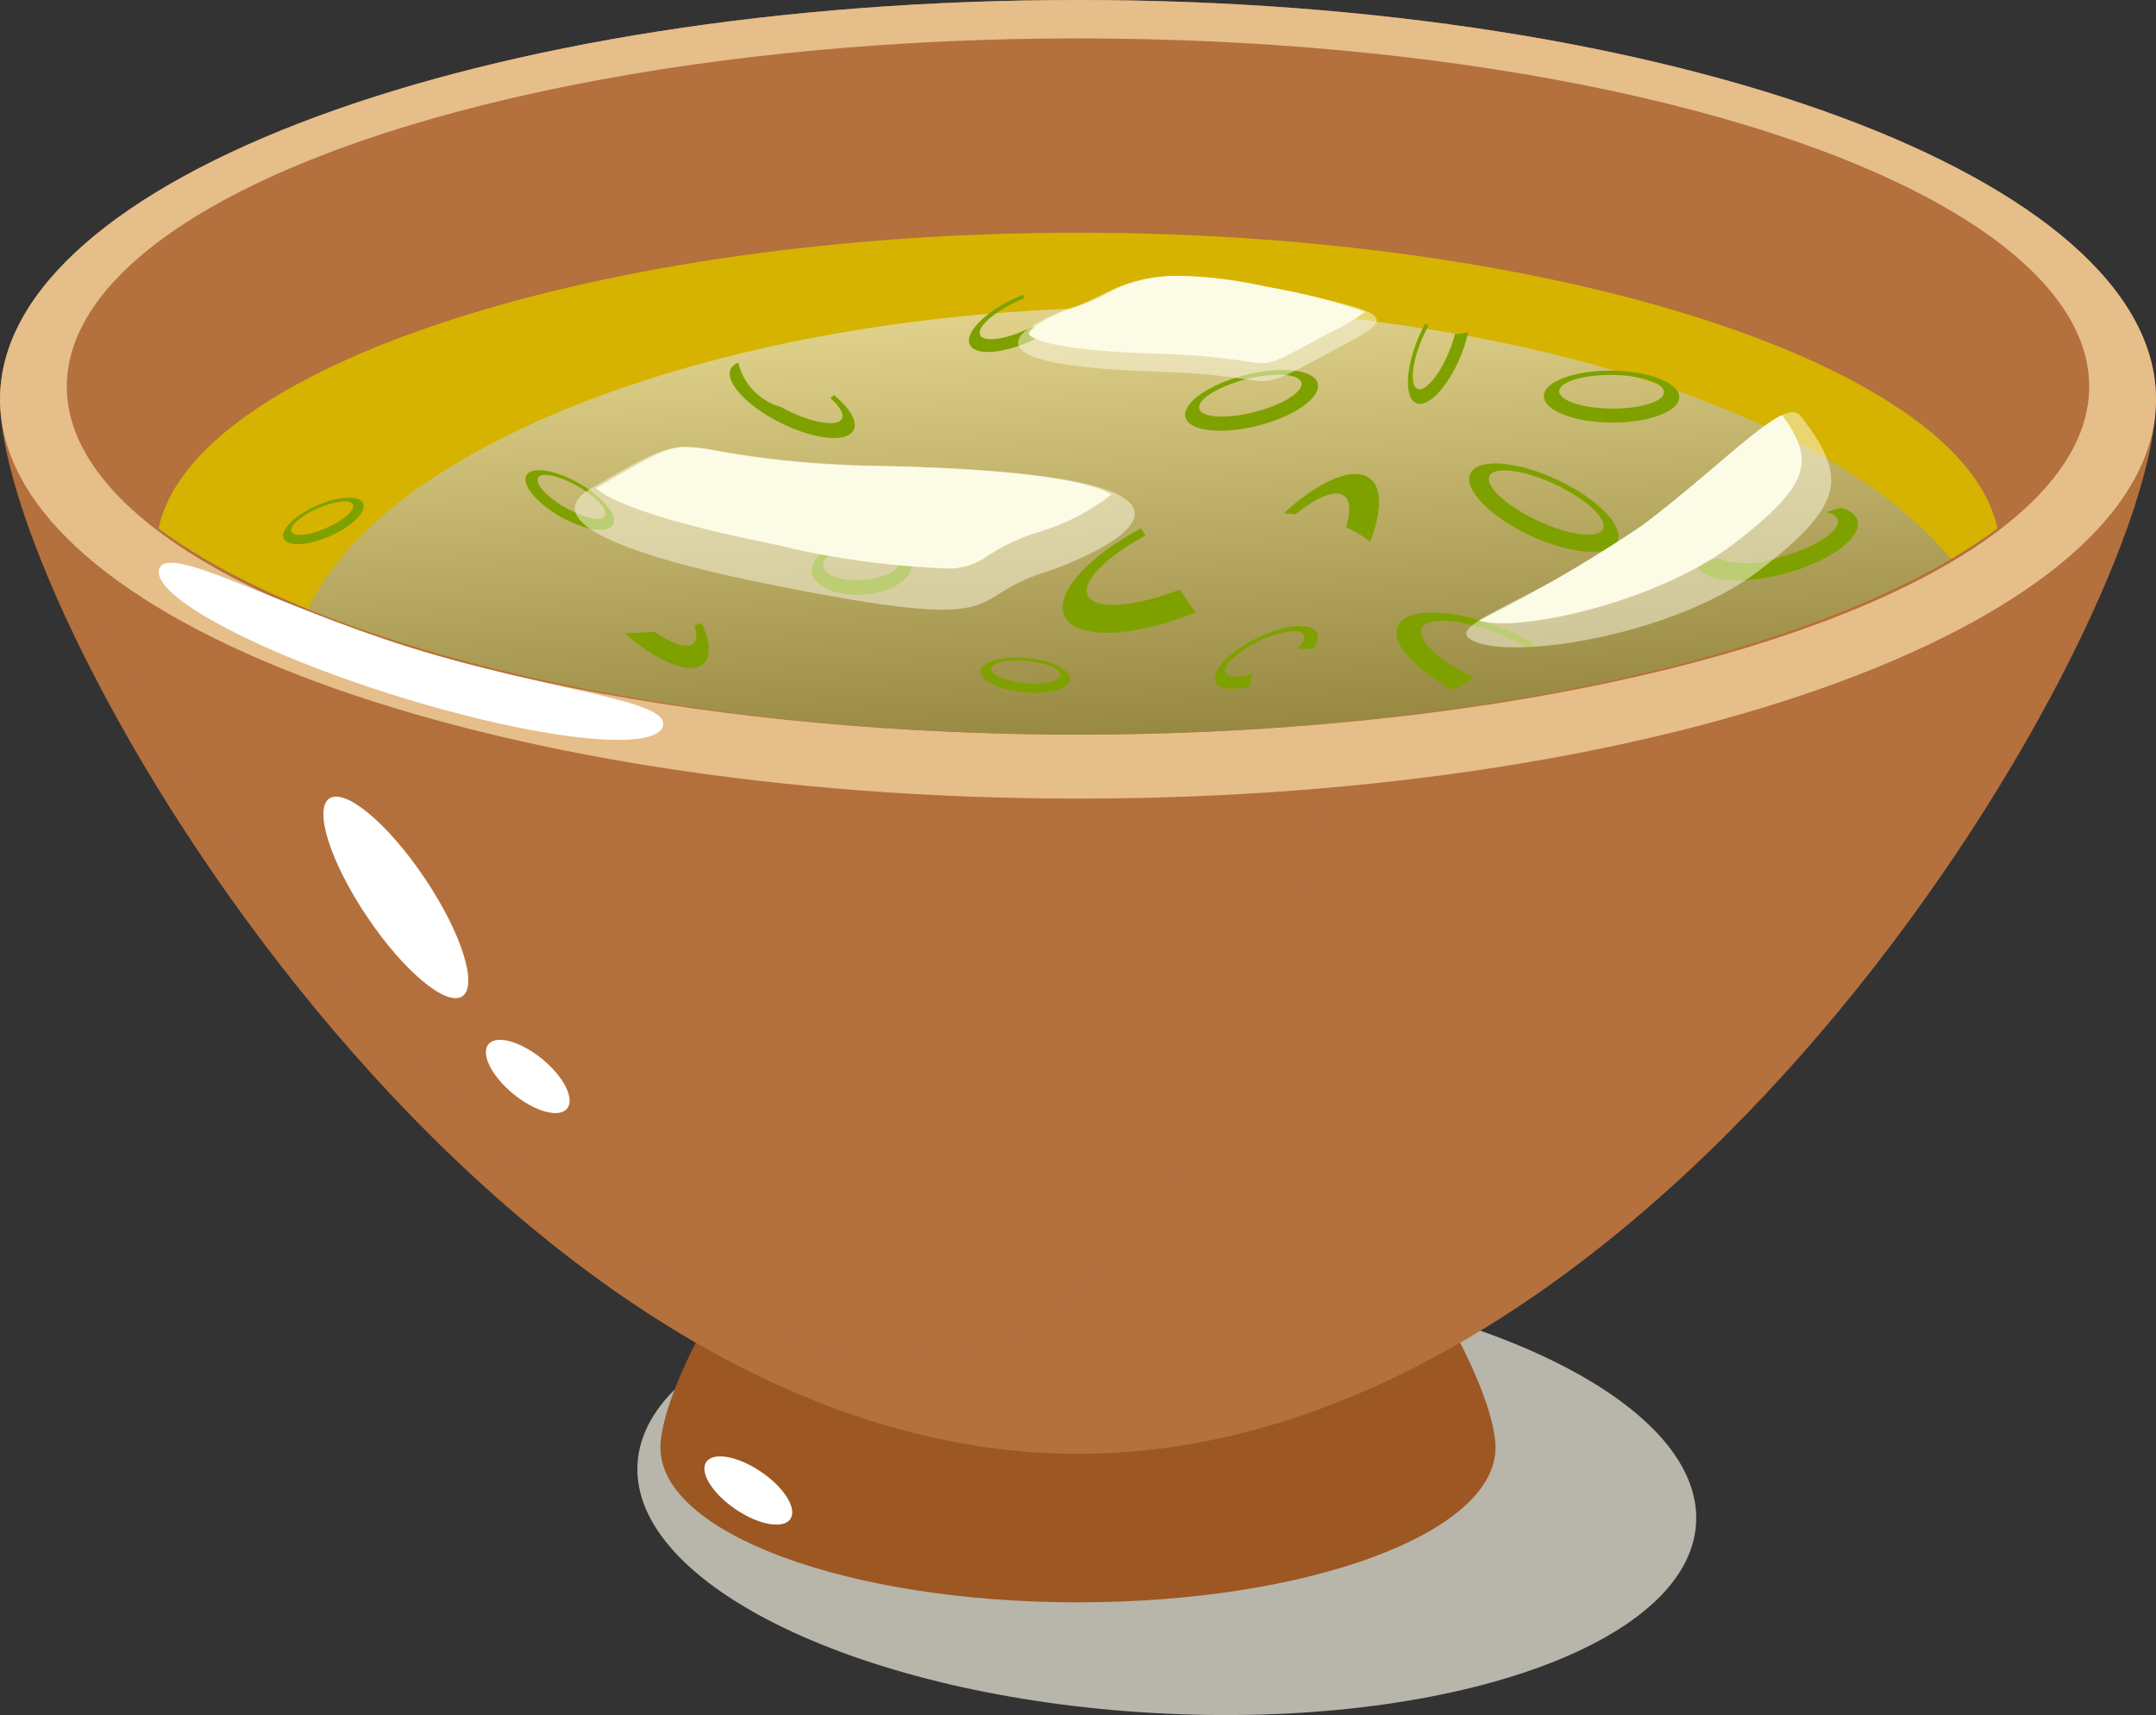 <svg xmlns="http://www.w3.org/2000/svg" xmlns:xlink="http://www.w3.org/1999/xlink" width="83.097" height="66.115" viewBox="0 0 83.097 66.115"><rect x="0" y="0" width="83.097" height="66.115" fill="#333333" stroke="none"/><defs><style>.a{fill:#b8b5aa;mix-blend-mode:multiply;}.a,.d,.g{isolation:isolate;}.b{fill:#9c5723;}.c,.d{fill:#b4703d;}.d,.j{opacity:0.5;}.d,.g{mix-blend-mode:screen;}.e{fill:#e6be8a;}.f{fill:#d6b300;}.g{opacity:0.6;fill:url(#a);}.h{fill:#fff;}.i{fill:#7fa100;}.j,.k{fill:#fcfbe6;}</style><linearGradient id="a" x1="0.309" y1="-0.171" x2="0.776" y2="1.832" gradientUnits="objectBoundingBox"><stop offset="0" stop-color="#fff"/><stop offset="1"/></linearGradient></defs><g transform="translate(-333.965 -343.251)"><path class="a" d="M401.62,406.527c.262-4.673-8.66-8.972-19.927-9.6s-20.614,2.648-20.873,7.32,8.66,8.971,19.928,9.6S401.36,411.2,401.62,406.527Z" transform="translate(-2.284 -4.559)"/><path class="b" d="M361.787,402.78c0,3.294,7.205,5.964,16.092,5.964s16.093-2.67,16.093-5.964-7.2-15.744-16.093-15.744S361.787,399.489,361.787,402.78Z" transform="translate(-2.367 -3.724)"/><path class="c" d="M417.062,358.643c0-8.5-18.6-15.392-41.548-15.392s-41.548,6.891-41.548,15.392,18.6,40.653,41.548,40.653S417.062,367.145,417.062,358.643Z" transform="translate(0)"/><path class="d" d="M338.783,352.511c-2.585,3.393-3.68,7.063-2.755,10.478,2.221,8.205,21.845,36.2,35.683,32.452s16.65-37.82,14.428-46.025a9.813,9.813,0,0,0-2.383-4.174c-2.924-.241-5.96-.373-9.08-.373C359.36,344.868,345.988,347.941,338.783,352.511Z" transform="translate(-0.148 -0.138)"/><path class="e" d="M417.062,358.643c0-8.5-18.6-15.392-41.548-15.392s-41.548,6.891-41.548,15.392,18.6,15.393,41.548,15.393S417.062,367.145,417.062,358.643Z" transform="translate(0)"/><ellipse class="c" cx="38.973" cy="13.419" rx="38.973" ry="13.419" transform="translate(336.541 344.731)"/><path class="f" d="M376.082,372.4c15.5,0,29.218-3.308,35.435-7.942-1.3-6.259-16.99-11.4-35.435-11.4s-34.137,5.138-35.436,11.4C346.863,369.1,360.585,372.4,376.082,372.4Z" transform="translate(-0.568 -0.835)"/><path class="g" d="M346.945,367.83c7.212,2.938,17.929,4.84,29.672,4.84,14.156,0,26.811-2.765,33.639-6.774-4.565-5.581-16.928-9.7-31.038-9.7C363.52,356.191,349.984,361.294,346.945,367.83Z" transform="translate(-1.104 -1.101)"/><path class="h" d="M340.672,367.208c-.318,1.024,3.767,3.21,9.127,4.883s9.965,2.2,10.284,1.176-4.345-1.355-9.706-3.028S340.992,366.185,340.672,367.208Z" transform="translate(-0.569 -2.017)"/><path class="h" d="M351.49,379.955c-1.414-2.105-3.06-3.479-3.672-3.067s.038,2.452,1.453,4.557,3.059,3.479,3.672,3.067S352.906,382.059,351.49,379.955Z" transform="translate(-1.159 -2.855)"/><path class="h" d="M356.6,387.8c-.837-.685-1.764-.938-2.069-.565s.126,1.232.963,1.917,1.762.935,2.068.562S357.44,388.484,356.6,387.8Z" transform="translate(-1.741 -3.727)"/><path class="h" d="M365.82,405.206c-.894-.608-1.84-.776-2.11-.377s.236,1.216,1.131,1.823,1.841.772,2.111.374S366.716,405.811,365.82,405.206Z" transform="translate(-2.524 -5.219)"/><g transform="translate(344.874 354.611)"><path class="i" d="M386.2,359.036c-1.4.358-2.433,1.086-2.3,1.625s1.39.684,2.8.325,2.433-1.088,2.3-1.626S387.61,358.676,386.2,359.036Zm.365,1.424c-1.087.278-2.04.221-2.129-.128s.718-.857,1.805-1.135,2.041-.22,2.129.129S387.655,360.182,386.569,360.459Z" transform="translate(-349.121 -355.937)"/><path class="i" d="M399.237,363.4c-1.564-.728-3.057-.833-3.338-.233s.764,1.675,2.327,2.4,3.059.832,3.338.233S400.8,364.129,399.237,363.4Zm-.737,1.586c-1.209-.563-2.043-1.335-1.863-1.722s1.307-.247,2.516.316,2.042,1.334,1.863,1.722S399.707,365.549,398.5,364.987Z" transform="translate(-350.138 -356.272)"/><path class="i" d="M370.051,366.039c-1.062.062-1.909.577-1.892,1.15s.892.986,1.954.924,1.909-.577,1.892-1.149S371.114,365.977,370.051,366.039Zm.045,1.515c-.82.048-1.5-.213-1.506-.584s.646-.712,1.467-.759,1.5.214,1.507.584S370.918,367.506,370.1,367.555Z" transform="translate(-347.782 -356.549)"/><path class="i" d="M368.726,359.783c-.048.039-.093.081-.144.118.354.312.539.607.447.79-.162.324-1.114.177-2.124-.329-.079-.039-.151-.081-.227-.123a2.329,2.329,0,0,1-1.643-1.706.508.508,0,0,0-.286.225c-.252.5.6,1.438,1.912,2.092s2.568.78,2.82.279C369.646,360.8,369.329,360.284,368.726,359.783Z" transform="translate(-347.488 -355.911)"/><path class="i" d="M358.17,363.571c-.92-.527-1.83-.668-2.032-.316s.381,1.067,1.3,1.594,1.831.668,2.033.315S359.09,364.1,358.17,363.571Zm-.534.934c-.712-.409-1.182-.924-1.05-1.152s.813-.083,1.524.324,1.183.924,1.051,1.152S358.348,364.912,357.636,364.5Z" transform="translate(-346.756 -356.296)"/><path class="i" d="M347.184,364.526c-.846.374-1.417.941-1.274,1.266s.946.283,1.792-.091,1.417-.941,1.275-1.265S348.029,364.152,347.184,364.526Zm.379.858c-.653.29-1.26.354-1.354.144s.363-.615,1.018-.9,1.261-.354,1.353-.143S348.218,365.1,347.562,365.384Z" transform="translate(-345.888 -356.394)"/><path class="i" d="M377.244,356.89c-.061.032-.12.064-.185.094-.885.417-1.712.523-1.845.239s.477-.853,1.362-1.268c.113-.053.225-.1.334-.144-.007-.049-.021-.1-.028-.145-.122.048-.244.1-.368.156-1.146.539-1.906,1.33-1.7,1.77s1.3.359,2.447-.18c.08-.037.151-.078.226-.117A2.223,2.223,0,0,1,377.244,356.89Z" transform="translate(-348.345 -355.667)"/><path class="i" d="M362.968,369.595c.1.313.1.558-.03.687-.236.23-.827.033-1.512-.445-.387.028-.767.052-1.14.064,1.263,1.117,2.555,1.632,3.042,1.157.292-.282.237-.859-.08-1.551C363.156,369.54,363.062,369.567,362.968,369.595Z" transform="translate(-347.112 -356.844)"/><path class="i" d="M386.616,371.457c-.543.167-.974.173-1.067-.021-.131-.268.442-.812,1.277-1.217s1.618-.515,1.748-.246c.059.124-.041.31-.241.512a1.365,1.365,0,0,1,.19.033,1.27,1.27,0,0,1,.394,0c.177-.238.246-.457.167-.623-.2-.414-1.24-.327-2.319.2s-1.793,1.282-1.593,1.7c.134.28.655.325,1.308.167A1.258,1.258,0,0,1,386.616,371.457Z" transform="translate(-349.226 -356.855)"/><path class="i" d="M395.088,357.285a5.435,5.435,0,0,1-.228.68c-.378.915-.922,1.56-1.217,1.437s-.225-.961.153-1.876a4.863,4.863,0,0,1,.272-.562c-.04-.028-.08-.059-.118-.09a5.7,5.7,0,0,0-.291.595c-.488,1.184-.517,2.295-.062,2.482s1.218-.62,1.705-1.8a5.409,5.409,0,0,0,.294-.939A1.754,1.754,0,0,1,395.088,357.285Z" transform="translate(-349.918 -355.77)"/><path class="i" d="M411.634,365.139c-.063-.229-.291-.393-.631-.493l-.062.016a4.357,4.357,0,0,0-.505.157c.235.057.4.152.436.292.116.424-.861,1.062-2.182,1.426a3.652,3.652,0,0,1-2.458.062,5.532,5.532,0,0,1-.8.165.444.444,0,0,0,.01.078c.181.654,1.711.8,3.422.334S411.813,365.793,411.634,365.139Z" transform="translate(-350.953 -356.431)"/><path class="i" d="M401.619,358.867c-1.443-.013-2.616.425-2.62.98s1.161,1.011,2.6,1.023,2.616-.426,2.62-.979S403.063,358.88,401.619,358.867Zm-.011,1.463c-1.116-.01-2.017-.307-2.015-.667s.91-.64,2.025-.63,2.017.308,2.014.666S402.723,360.34,401.608,360.33Z" transform="translate(-350.405 -355.939)"/><path class="i" d="M388.509,364.773c.817-.671,1.535-.969,1.874-.7.235.187.236.628.063,1.2a4.481,4.481,0,0,1,.926.56c.437-1.126.482-2.052,0-2.431-.632-.5-1.969.083-3.327,1.336C388.2,364.744,388.356,364.757,388.509,364.773Z" transform="translate(-349.474 -356.309)"/><path class="i" d="M383.342,368.008c-.028-.046-.059-.091-.087-.137-1.764.681-3.3.8-3.559.217-.236-.537.726-1.495,2.229-2.3-.058-.092-.117-.184-.175-.275-2.049,1.091-3.333,2.508-2.954,3.368.41.934,2.643.858,5.07-.133A6.237,6.237,0,0,1,383.342,368.008Z" transform="translate(-348.681 -356.504)"/><path class="i" d="M395.782,371.566c-1.324-.629-2.21-1.435-2.02-1.885.206-.493,1.619-.371,3.158.274a8.632,8.632,0,0,1,.943.465c.1-.04.209-.071.315-.107a9.425,9.425,0,0,0-1.162-.586c-1.989-.835-3.86-.894-4.179-.131-.269.638.647,1.647,2.117,2.45A7.633,7.633,0,0,0,395.782,371.566Z" transform="translate(-349.877 -356.806)"/><path class="i" d="M377.064,370.975c-.952-.091-1.752.129-1.787.494s.71.735,1.661.827,1.751-.13,1.787-.494S378.016,371.067,377.064,370.975Zm-.092.964c-.736-.07-1.314-.319-1.29-.556s.636-.37,1.373-.3,1.313.319,1.291.555S377.707,372.011,376.971,371.939Z" transform="translate(-348.388 -356.967)"/></g><g transform="translate(373.207 353.888)"><path class="j" d="M378.743,356.155c1.966-.568,2.34-1.985,7.77-.85s4.92,1.134,2.026,2.693-1.4.714-6.329.566C372.71,358.281,378.743,356.155,378.743,356.155Z" transform="translate(-376.855 -354.877)"/><path class="k" d="M386.309,358.237a5.366,5.366,0,0,1-.716-.078,26.143,26.143,0,0,0-3.329-.283c-4.764-.143-4.954-.751-4.955-.759-.038-.171.709-.661,1.636-.99a7.6,7.6,0,0,0,1.3-.541,5.607,5.607,0,0,1,2.868-.71,16.683,16.683,0,0,1,3.335.417,22.976,22.976,0,0,1,3.816.967,8.952,8.952,0,0,1-1.393.823l-.522.28C387.1,358.041,386.716,358.237,386.309,358.237Z" transform="translate(-376.893 -354.877)"/></g><g transform="translate(356.119 360.48)"><path class="j" d="M376.477,366.854c-3.534,1.051-.984,2.49-10.783.528s-7.394-3.4-6.89-3.7c4.831-2.859,2.35-1.06,11.225-.869C387.144,363.181,376.477,366.854,376.477,366.854Z" transform="translate(-358.179 -362.081)"/><path class="k" d="M372.723,366.769a32.976,32.976,0,0,1-6.845-.949c-5.178-1.036-6.482-1.847-6.8-2.145.038-.027.091-.06.16-.1,1.864-1.1,2.541-1.452,3.15-1.489a6.472,6.472,0,0,1,1.348.154,37.74,37.74,0,0,0,6.307.576c6.857.146,8.512.837,8.892,1.1a8.306,8.306,0,0,1-2.684,1.409,7.716,7.716,0,0,0-2.068.945A2.569,2.569,0,0,1,372.723,366.769Z" transform="translate(-358.255 -362.081)"/></g><g transform="translate(390.479 359.141)"><path class="j" d="M408.628,360.77c-.6-.782-2.669,1.583-6.039,4.16s-7.53,3.775-6.765,4.394c1.178.951,7.805-.012,11.178-2.589S410.4,363.087,408.628,360.77Z" transform="translate(-395.732 -360.618)"/><path class="k" d="M402.636,364.94a55.82,55.82,0,0,1-6.36,3.715c1.447.493,6.844-.685,9.774-2.927,3.009-2.3,3.187-3.233,1.9-4.988C406.955,361.2,405.161,363.011,402.636,364.94Z" transform="translate(-395.779 -360.628)"/></g></g></svg>